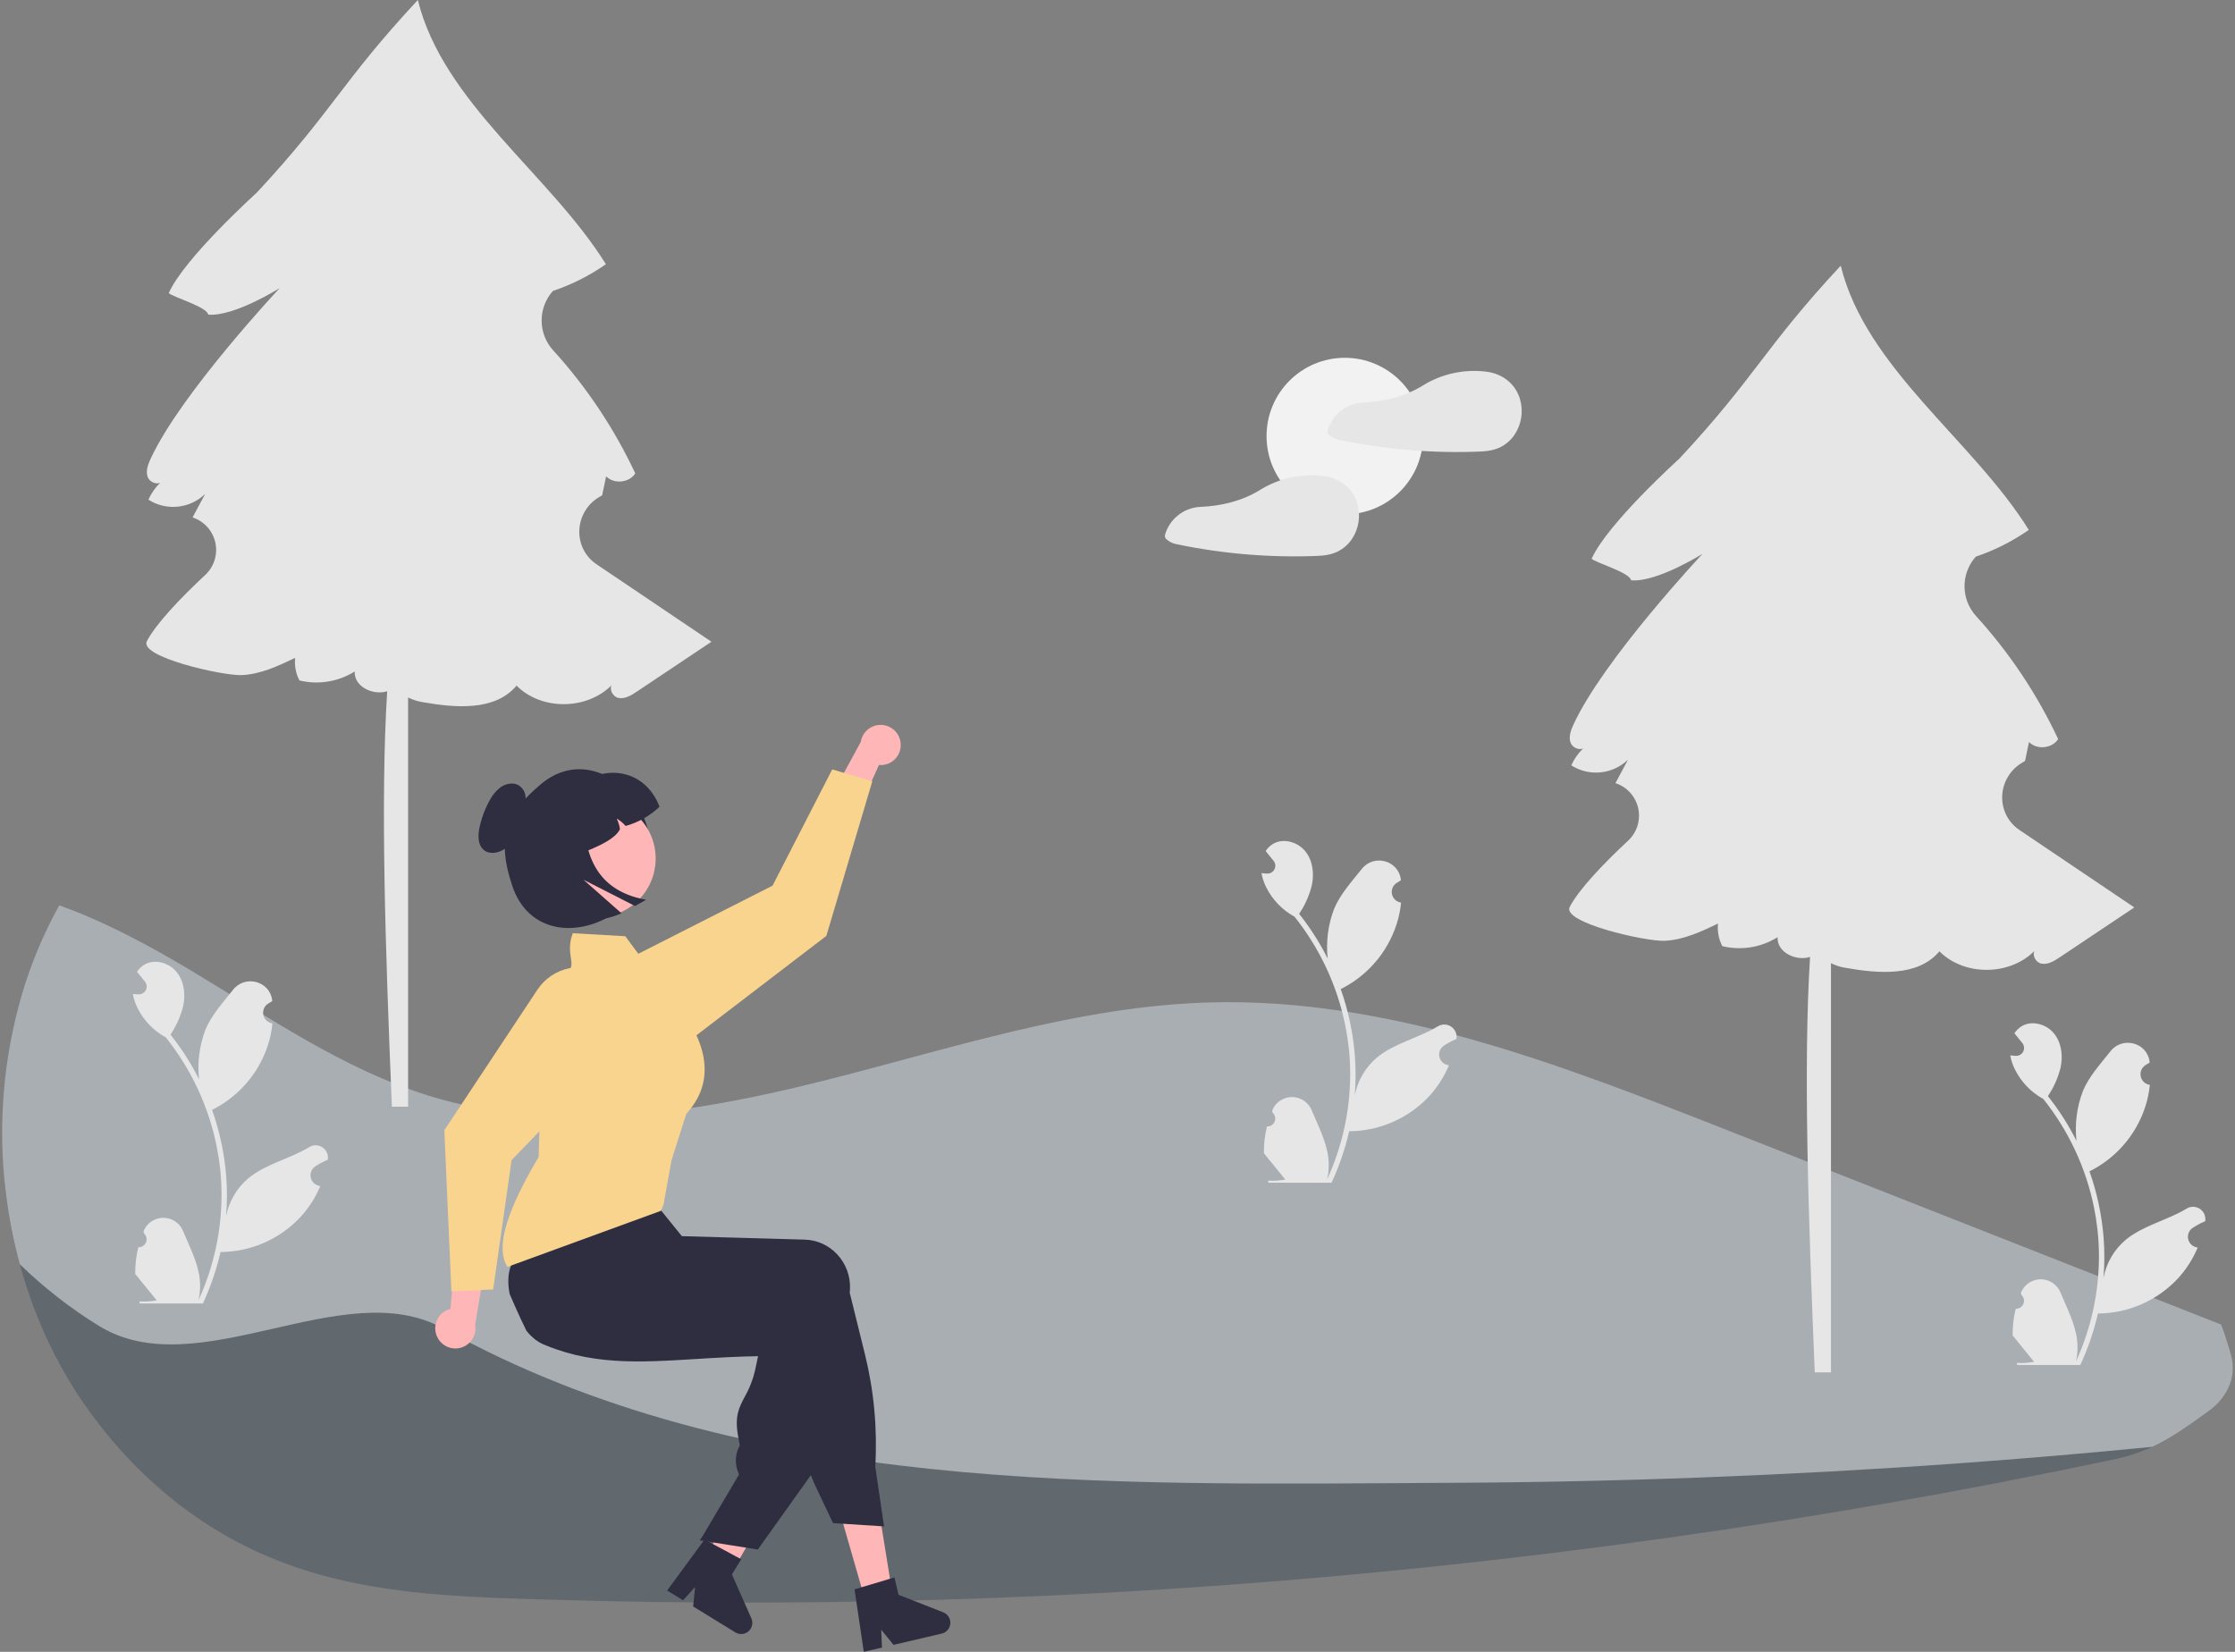 <svg xmlns="http://www.w3.org/2000/svg" viewBox="0 0 230 170" class="design-iconfont">
  <rect x="0" y="0" width="230" height="170" fill="#808080" stroke="none"/>
  <g fill="none" fill-rule="evenodd">
    <path d="M227.545,144.839 L227.545,144.842 C227.362,145 227.17,145.151 226.971,145.294 C223.654,147.669 221.388,149.334 217.307,150.2 C209.624,151.827 201.913,153.318 194.175,154.672 C179.078,157.316 163.9,159.452 148.642,161.081 C117.674,164.401 86.513,165.579 55.382,164.606 C45.014,164.283 35.015,163.939 25.516,159.363 C18.572,156.019 12.737,150.733 8.381,144.41 C3.963,137.999 1.276,130.413 0.361,122.616 C2.512,121.677 4.798,121.082 7.133,120.854 C15.241,120.081 23.22,123.05 30.593,126.505 C37.969,129.958 45.211,133.994 53.197,135.588 C64.965,137.936 77.113,134.742 88.395,130.654 C99.678,126.566 110.784,121.518 122.683,119.974 C138.643,117.902 154.658,122.289 170.154,126.632 C186.661,131.258 203.169,135.884 219.677,140.512 C222.036,141.172 224.483,141.879 226.323,143.497 C226.779,143.898 227.189,144.348 227.545,144.839" fill="#61696F" transform="translate(.223)"/>
    <path d="M227.545,144.839 L227.545,144.842 C227.362,145 227.17,145.151 226.971,145.294 C224.892,146.781 223.227,147.992 221.27,148.9 C214.543,149.562 207.807,150.136 201.062,150.62 C183.701,151.865 166.306,152.527 148.877,152.606 C113.521,152.787 76.347,153.894 45.39,136.72 C35.089,131.005 20.167,142.724 9.963,136.458 C7.021,134.645 4.288,132.515 1.812,130.105 C1.143,127.648 0.658,125.145 0.361,122.616 C-0.458,115.785 0.119,108.859 2.058,102.257 C2.996,99.099 4.276,96.053 5.875,93.173 C10.616,94.875 15.162,97.324 19.489,99.918 C27.425,104.671 35.142,110.067 43.979,112.788 C57.006,116.799 71.1,114.594 84.319,111.276 C97.538,107.959 110.669,103.539 124.292,103.166 C142.564,102.666 160.151,109.471 177.159,116.167 C194.222,122.885 211.287,129.603 228.354,136.32 C228.729,137.339 229.064,138.373 229.36,139.423 C229.963,141.556 229.089,143.488 227.545,144.839" fill="#A9AEB3" transform="translate(.223)"/>
    <path d="M61.182,58.084 C58.612,56.351 58.863,52.56 61.581,51.07 C61.636,51.04 61.69,51.009 61.743,50.976 C61.88,50.324 62.016,49.672 62.152,49.019 C62.954,49.852 64.53,49.695 65.152,48.72 C62.985,44.097 60.135,39.826 56.698,36.05 C55.148,34.339 55.12,31.739 56.632,29.994 C56.646,29.978 56.659,29.963 56.671,29.947 C58.612,29.292 60.45,28.364 62.13,27.191 C56.37,17.936 45.386,10.584 42.776,0 C34.922,8.435 34.041,11.405 26.187,19.84 C26.187,19.84 18.75,26.551 17.145,30.158 C17.539,30.572 21.07,31.566 21.206,32.381 C23.899,32.597 28.564,29.645 28.564,29.645 C28.564,29.645 18.381,40.502 15.29,47.189 C15.011,47.791 14.747,48.478 14.98,49.1 C15.166,49.595 15.834,49.881 16.265,49.684 C15.751,50.18 15.338,50.771 15.05,51.424 C16.896,52.603 19.311,52.36 20.886,50.836 C20.455,51.641 20.025,52.445 19.594,53.25 L19.595,53.252 C21.442,53.855 22.449,55.841 21.846,57.688 C21.661,58.254 21.335,58.764 20.899,59.17 C18.227,61.656 15.785,64.268 14.891,65.988 C14.049,67.607 22.691,69.558 24.634,69.478 C26.578,69.398 28.395,68.544 30.151,67.705 C30.065,68.506 30.218,69.314 30.591,70.028 C32.533,70.499 34.583,70.167 36.278,69.108 C36.201,70.709 38.22,71.593 39.622,71.14 C38.922,82.211 39.434,97.757 40.106,113.895 L41.774,113.895 L41.774,71.778 C42.218,72.003 42.693,72.161 43.183,72.247 C46.595,72.852 50.713,73.221 52.934,70.559 C55.49,73.136 60.173,73.088 62.714,70.519 C62.464,70.963 62.847,71.708 63.413,71.826 C64.08,71.964 64.729,71.567 65.296,71.189 C67.861,69.474 70.425,67.759 72.99,66.045 C69.825,63.911 65.329,60.88 61.182,58.084" fill="#E6E6E6" transform="translate(.223)"/>
    <path d="M138.168,36.823 C142.616,36.823 146.222,40.43 146.222,44.878 C146.222,49.326 142.616,52.932 138.168,52.932 C133.721,52.932 130.115,49.326 130.115,44.878 C130.115,40.43 133.721,36.823 138.168,36.823" fill="#F2F2F2" transform="translate(.223)"/>
    <path d="M156.194,41.064 C155.728,39.504 154.412,38.485 152.822,38.262 C152.804,38.259 152.788,38.263 152.77,38.261 C152.748,38.255 152.725,38.249 152.702,38.246 C150.449,37.971 148.17,38.467 146.235,39.653 C144.371,40.817 142.2,41.343 140.004,41.429 C139.991,41.429 139.978,41.43 139.965,41.431 C138.293,41.542 136.87,42.689 136.406,44.3 C136.356,44.497 136.44,44.704 136.614,44.811 C136.857,45.017 137.145,45.163 137.455,45.238 C138.124,45.379 138.795,45.509 139.469,45.627 C140.783,45.857 142.104,46.043 143.433,46.185 C146.129,46.474 148.841,46.577 151.551,46.492 C152.454,46.464 153.325,46.434 154.152,46.036 C154.753,45.738 155.267,45.29 155.643,44.734 C156.36,43.652 156.562,42.309 156.194,41.064" fill="#E6E6E6" transform="translate(.223)"/>
    <path d="M139.455,51.803 C138.989,50.243 137.673,49.224 136.083,49.001 C136.066,48.998 136.049,49.001 136.032,49 C136.009,48.993 135.986,48.988 135.963,48.984 C133.711,48.71 131.432,49.206 129.497,50.392 C127.633,51.556 125.461,52.082 123.265,52.168 C123.252,52.168 123.239,52.169 123.226,52.169 C121.554,52.281 120.131,53.428 119.667,55.038 C119.618,55.236 119.702,55.443 119.875,55.549 C120.118,55.755 120.407,55.902 120.717,55.976 C121.385,56.118 122.057,56.248 122.73,56.366 C124.045,56.596 125.366,56.782 126.694,56.924 C129.39,57.213 132.103,57.315 134.813,57.231 C135.716,57.203 136.586,57.173 137.413,56.774 C138.015,56.477 138.529,56.028 138.905,55.472 C139.622,54.391 139.823,53.047 139.455,51.803" fill="#E6E6E6" transform="translate(.223)"/>
    <path d="M207.608,85.428 C205.038,83.695 205.289,79.904 208.007,78.414 C208.062,78.384 208.116,78.353 208.17,78.32 C208.306,77.668 208.442,77.016 208.578,76.363 C209.38,77.196 210.956,77.039 211.578,76.064 C209.411,71.441 206.561,67.17 203.124,63.394 C201.574,61.683 201.546,59.083 203.059,57.338 C203.072,57.322 203.085,57.307 203.098,57.291 C205.038,56.636 206.876,55.708 208.556,54.535 C202.796,45.28 191.813,37.928 189.202,27.344 C181.348,35.779 180.467,38.749 172.613,47.184 C172.613,47.184 165.176,53.895 163.571,57.502 C163.965,57.916 167.496,58.91 167.632,59.725 C170.325,59.941 174.99,56.989 174.99,56.989 C174.99,56.989 164.807,67.846 161.716,74.533 C161.437,75.135 161.173,75.822 161.406,76.443 C161.593,76.939 162.26,77.225 162.691,77.028 C162.177,77.524 161.764,78.115 161.476,78.768 C163.322,79.947 165.737,79.704 167.312,78.18 C166.881,78.985 166.451,79.789 166.02,80.594 L166.021,80.596 C167.868,81.199 168.875,83.185 168.272,85.032 C168.087,85.598 167.761,86.108 167.325,86.514 C164.653,89 162.211,91.612 161.317,93.332 C160.475,94.951 169.117,96.902 171.061,96.822 C173.004,96.742 174.821,95.888 176.577,95.049 C176.491,95.85 176.644,96.658 177.017,97.372 C178.959,97.843 181.009,97.511 182.704,96.452 C182.627,98.053 184.646,98.937 186.048,98.484 C185.348,109.555 185.86,125.101 186.532,141.239 L188.2,141.239 L188.2,99.122 C188.644,99.347 189.119,99.505 189.609,99.59 C193.021,100.196 197.139,100.564 199.36,97.903 C201.916,100.48 206.599,100.432 209.14,97.863 C208.89,98.306 209.273,99.052 209.839,99.169 C210.506,99.308 211.156,98.911 211.722,98.533 L219.416,93.389 C216.251,91.255 211.755,88.224 207.608,85.428" fill="#E6E6E6" transform="translate(.223)"/>
    <path d="M14.011,128.362 C14.461,128.383 14.843,128.035 14.864,127.584 C14.875,127.344 14.779,127.111 14.602,126.947 C14.582,126.865 14.567,126.806 14.546,126.725 C14.554,126.707 14.561,126.689 14.568,126.671 C15.041,125.556 16.327,125.035 17.442,125.507 C17.972,125.731 18.393,126.155 18.613,126.686 C19.274,128.28 20.117,129.876 20.324,131.56 C20.415,132.305 20.377,133.06 20.21,133.791 C21.764,130.402 22.571,126.718 22.576,122.99 C22.576,122.054 22.524,121.119 22.42,120.189 C22.334,119.427 22.215,118.67 22.062,117.919 C21.229,113.842 19.442,110.02 16.845,106.768 C15.589,106.083 14.573,105.028 13.934,103.747 C13.702,103.287 13.539,102.795 13.448,102.288 C13.59,102.306 13.734,102.318 13.876,102.327 C13.92,102.33 13.966,102.332 14.01,102.334 L14.027,102.335 C14.473,102.355 14.851,102.009 14.871,101.563 C14.88,101.365 14.816,101.171 14.691,101.017 C14.63,100.942 14.569,100.866 14.508,100.791 C14.415,100.675 14.319,100.561 14.227,100.445 C14.216,100.434 14.206,100.422 14.196,100.41 C14.089,100.277 13.983,100.147 13.876,100.015 C14.071,99.712 14.333,99.458 14.642,99.274 C15.714,98.646 17.192,99.081 17.965,100.05 C18.742,101.019 18.888,102.378 18.618,103.589 C18.353,104.619 17.915,105.597 17.322,106.48 C17.38,106.555 17.44,106.626 17.498,106.701 C18.56,108.067 19.486,109.533 20.262,111.079 C20.073,109.347 20.298,107.595 20.919,105.967 C21.548,104.449 22.727,103.171 23.765,101.859 C25.012,100.284 27.569,100.971 27.789,102.969 C27.791,102.988 27.793,103.007 27.795,103.027 C27.641,103.114 27.49,103.206 27.342,103.304 C26.834,103.643 26.697,104.331 27.037,104.84 C27.209,105.098 27.482,105.272 27.789,105.319 L27.811,105.323 C27.756,105.879 27.659,106.429 27.521,106.97 C26.71,110.024 24.663,112.601 21.872,114.082 C21.781,114.128 21.693,114.175 21.602,114.219 C22.018,115.391 22.35,116.591 22.597,117.809 C22.817,118.884 22.971,119.972 23.057,121.065 C23.162,122.443 23.156,123.827 23.038,125.204 L23.045,125.155 C23.343,123.624 24.159,122.243 25.357,121.244 C27.137,119.782 29.651,119.244 31.57,118.069 C32.161,117.69 32.947,117.861 33.327,118.452 C33.489,118.705 33.557,119.008 33.517,119.306 C33.515,119.323 33.512,119.34 33.509,119.357 C33.223,119.474 32.944,119.608 32.675,119.759 C32.521,119.846 32.37,119.939 32.222,120.036 C31.714,120.376 31.577,121.064 31.917,121.573 C32.089,121.831 32.362,122.005 32.669,122.052 L32.691,122.055 C32.707,122.058 32.721,122.06 32.738,122.062 C32.249,123.23 31.562,124.304 30.709,125.239 C28.578,127.526 25.599,128.833 22.474,128.853 L22.471,128.853 C22.052,130.677 21.443,132.453 20.656,134.151 L14.173,134.151 C14.15,134.08 14.129,134.005 14.108,133.933 C14.708,133.971 15.311,133.935 15.902,133.826 C15.421,133.236 14.94,132.641 14.459,132.051 C14.448,132.04 14.438,132.028 14.429,132.016 C14.185,131.714 13.938,131.414 13.694,131.112 L13.694,131.111 C13.681,130.185 13.787,129.261 14.01,128.362 L14.011,128.362 Z" fill="#E6E6E6" transform="translate(.223)"/>
    <path d="M207.212,134.69 C207.662,134.711 208.044,134.362 208.065,133.912 C208.076,133.671 207.98,133.438 207.803,133.275 C207.783,133.193 207.768,133.134 207.747,133.052 C207.755,133.034 207.762,133.017 207.769,132.999 C208.242,131.884 209.528,131.362 210.644,131.835 C211.173,132.059 211.594,132.482 211.814,133.014 C212.475,134.607 213.318,136.203 213.525,137.888 C213.616,138.632 213.578,139.387 213.411,140.119 C214.965,136.729 215.772,133.046 215.777,129.317 C215.777,128.381 215.725,127.446 215.621,126.517 C215.535,125.754 215.416,124.997 215.263,124.246 C214.431,120.169 212.643,116.348 210.046,113.096 C208.79,112.41 207.774,111.356 207.135,110.075 C206.903,109.614 206.74,109.123 206.649,108.615 C206.791,108.634 206.935,108.645 207.077,108.655 C207.121,108.657 207.167,108.659 207.211,108.662 L207.228,108.663 C207.674,108.682 208.052,108.337 208.072,107.891 C208.081,107.693 208.017,107.498 207.892,107.344 C207.831,107.269 207.77,107.194 207.709,107.119 C207.616,107.002 207.52,106.889 207.428,106.772 C207.417,106.761 207.407,106.75 207.397,106.737 C207.29,106.605 207.184,106.475 207.077,106.342 C207.272,106.04 207.534,105.786 207.844,105.601 C208.915,104.974 210.393,105.408 211.166,106.377 C211.943,107.346 212.089,108.706 211.819,109.917 C211.554,110.947 211.116,111.925 210.523,112.808 C210.581,112.882 210.641,112.954 210.699,113.028 C211.761,114.394 212.687,115.861 213.463,117.407 C213.274,115.675 213.5,113.922 214.12,112.294 C214.749,110.777 215.928,109.499 216.966,108.187 C218.213,106.611 220.77,107.299 220.99,109.296 C220.992,109.316 220.994,109.335 220.996,109.354 C220.842,109.441 220.691,109.533 220.543,109.631 C220.035,109.971 219.898,110.659 220.238,111.168 C220.41,111.426 220.683,111.599 220.99,111.647 L221.012,111.65 C220.958,112.206 220.86,112.757 220.722,113.298 C219.911,116.352 217.864,118.929 215.073,120.409 C214.982,120.456 214.894,120.502 214.803,120.546 C215.583,122.756 216.072,125.057 216.258,127.393 C216.363,128.771 216.357,130.155 216.239,131.532 L216.246,131.483 C216.544,129.952 217.36,128.57 218.558,127.572 C220.338,126.11 222.852,125.572 224.771,124.397 C225.362,124.017 226.148,124.189 226.528,124.78 C226.69,125.033 226.758,125.335 226.718,125.633 C226.716,125.651 226.713,125.668 226.71,125.685 C226.424,125.801 226.145,125.936 225.876,126.087 C225.722,126.174 225.571,126.266 225.423,126.364 C224.915,126.703 224.778,127.391 225.118,127.9 C225.29,128.158 225.563,128.332 225.87,128.379 L225.892,128.383 C225.909,128.385 225.922,128.387 225.939,128.39 C225.45,129.557 224.764,130.632 223.91,131.567 C221.779,133.853 218.8,135.161 215.675,135.18 L215.672,135.18 C215.253,137.005 214.644,138.78 213.857,140.479 L207.374,140.479 C207.351,140.407 207.33,140.332 207.309,140.261 C207.909,140.298 208.512,140.262 209.103,140.154 C208.622,139.563 208.141,138.968 207.66,138.378 C207.649,138.367 207.639,138.355 207.63,138.343 C207.386,138.041 207.139,137.741 206.895,137.439 L206.895,137.439 C206.882,136.513 206.989,135.589 207.212,134.69 Z" fill="#E6E6E6" transform="translate(.223)"/>
    <path d="M130.157,115.933 C130.607,115.954 130.99,115.606 131.01,115.155 C131.021,114.915 130.926,114.682 130.749,114.518 C130.728,114.436 130.713,114.377 130.693,114.296 C130.7,114.278 130.708,114.26 130.715,114.242 C131.187,113.127 132.474,112.606 133.589,113.078 C134.119,113.302 134.539,113.726 134.76,114.257 C135.421,115.851 136.263,117.447 136.471,119.131 C136.562,119.876 136.523,120.631 136.357,121.362 C137.91,117.973 138.717,114.289 138.722,110.561 C138.723,109.625 138.671,108.69 138.567,107.76 C138.481,106.998 138.361,106.241 138.209,105.49 C137.376,101.413 135.588,97.591 132.992,94.339 C131.735,93.653 130.719,92.599 130.08,91.318 C129.849,90.858 129.685,90.366 129.595,89.859 C129.736,89.877 129.881,89.889 130.022,89.898 C130.066,89.901 130.113,89.903 130.157,89.905 L130.174,89.906 C130.62,89.926 130.998,89.58 131.018,89.134 C131.027,88.936 130.963,88.742 130.838,88.588 C130.777,88.513 130.715,88.437 130.654,88.362 C130.561,88.246 130.466,88.132 130.373,88.016 C130.362,88.005 130.352,87.993 130.343,87.981 C130.236,87.848 130.129,87.718 130.022,87.586 C130.217,87.283 130.48,87.029 130.789,86.845 C131.86,86.217 133.338,86.652 134.112,87.621 C134.888,88.59 135.035,89.949 134.765,91.16 C134.5,92.19 134.062,93.168 133.468,94.051 C133.526,94.126 133.587,94.197 133.645,94.272 C134.707,95.638 135.632,97.104 136.408,98.65 C136.22,96.918 136.445,95.166 137.066,93.538 C137.695,92.02 138.874,90.742 139.912,89.43 C141.159,87.854 143.716,88.542 143.935,90.54 C143.938,90.559 143.94,90.578 143.942,90.598 C143.787,90.685 143.636,90.777 143.489,90.875 C142.98,91.214 142.844,91.902 143.183,92.411 C143.356,92.669 143.629,92.843 143.935,92.89 L143.958,92.894 C143.903,93.45 143.806,94 143.667,94.541 C142.857,97.595 140.809,100.172 138.018,101.653 C137.928,101.699 137.839,101.746 137.749,101.79 C138.528,103.999 139.017,106.301 139.203,108.636 C139.309,110.014 139.303,111.398 139.185,112.775 L139.192,112.726 C139.489,111.195 140.306,109.814 141.504,108.815 C143.283,107.353 145.797,106.815 147.717,105.64 C148.308,105.261 149.094,105.432 149.473,106.023 C149.636,106.276 149.703,106.579 149.664,106.877 C149.661,106.894 149.658,106.911 149.656,106.928 C149.37,107.045 149.091,107.179 148.822,107.33 C148.667,107.417 148.516,107.51 148.369,107.607 C147.86,107.947 147.723,108.635 148.063,109.143 C148.236,109.402 148.508,109.576 148.815,109.623 L148.838,109.626 C148.854,109.629 148.868,109.631 148.884,109.633 C148.395,110.801 147.709,111.875 146.856,112.81 C144.725,115.097 141.746,116.404 138.62,116.424 L138.618,116.424 C138.198,118.248 137.59,120.024 136.803,121.722 L130.32,121.722 C130.296,121.65 130.276,121.576 130.255,121.504 C130.855,121.542 131.457,121.506 132.048,121.397 C131.567,120.807 131.087,120.212 130.605,119.622 C130.595,119.611 130.585,119.599 130.575,119.587 C130.331,119.285 130.085,118.985 129.841,118.683 L129.841,118.682 C129.828,117.756 129.934,116.832 130.157,115.933 L130.157,115.933 Z" fill="#E6E6E6" transform="translate(.223)"/>
    <path fill="#FFB6B6" d="M88.962 165.204L91.675 164.397 89.88 153.306 85.876 154.496z" transform="translate(.223)"/>
    <path d="M72.323,160.826 C72.488,160.97 72.653,161.112 72.821,161.254 C73.153,161.539 73.491,161.82 73.828,162.098 C73.998,162.237 74.17,162.376 74.34,162.513 L74.339,162.518 L74.35,162.522 L74.353,162.525 L74.627,162.64 L75.208,161.623 L75.476,161.155 L75.855,160.491 L76.548,159.277 L80.2,152.886 L76.353,151.264 L76.106,151.854 L76.104,151.853 L75.982,152.146 L73.685,157.597 L73.216,158.711 L73.201,158.745 L72.919,159.411 L72.676,159.987 L72.405,160.632 L72.323,160.826 Z" fill="#FFB6B6" transform="translate(.223)"/>
    <path d="M52.223,133.166 C52.412,133.614 52.607,134.061 52.805,134.504 C53.172,135.329 53.553,136.145 53.95,136.953 C53.949,136.955 53.951,136.955 53.953,136.957 C54.207,137.281 54.499,137.573 54.821,137.829 C54.834,137.843 54.849,137.853 54.863,137.865 C55.101,138.05 55.361,138.206 55.636,138.327 C55.736,138.37 55.838,138.412 55.937,138.455 C56.297,138.603 56.656,138.737 57.014,138.862 C57.651,139.083 58.288,139.27 58.923,139.423 C58.974,139.437 59.025,139.449 59.077,139.461 C61.697,140.075 64.327,140.171 67.102,140.084 C68.472,140.043 69.877,139.956 71.333,139.866 C71.809,139.835 72.286,139.806 72.769,139.778 C72.806,139.776 72.844,139.773 72.882,139.771 C73.573,139.73 74.273,139.693 74.991,139.661 C75.893,139.62 76.823,139.588 77.787,139.572 L77.511,140.882 C77.294,141.89 76.925,142.858 76.414,143.753 C75.829,144.86 75.365,145.737 75.728,147.771 L75.903,148.756 C75.416,149.642 75.371,150.706 75.784,151.629 L75.833,151.738 L72.068,158.113 L71.824,158.527 L73.201,158.745 L74.894,159.015 L77.763,159.469 L83.219,151.818 L83.48,151.453 L83.483,151.432 L85.584,135.4 C85.601,135.258 85.612,135.114 85.616,134.97 C85.668,133.653 85.189,132.37 84.287,131.41 C83.422,130.483 82.223,129.941 80.956,129.906 L79.51,129.865 L76.556,129.781 L74.474,129.723 L74.432,129.721 L68.294,129.547 L68.141,127.719 L68.066,127.676 L65.681,126.347 L57.43,121.749 L57.409,121.738 L56.867,121.436 L56.781,121.536 C56.755,121.566 56.729,121.596 56.706,121.626 C55.974,122.557 55.34,123.56 54.813,124.62 C53.935,126.348 53.155,128.125 52.479,129.942 C52.45,130.021 52.423,130.092 52.4,130.157 L52.391,130.177 C52.38,130.207 52.373,130.227 52.371,130.232 C52.035,131.041 52.014,132.09 52.223,133.166" fill="#2F2E41" transform="translate(.223)"/>
    <path d="M52.785,127.224 C52.832,127.11 52.886,126.995 52.942,126.884 C53.376,126.047 53.856,125.234 54.379,124.449 C54.969,123.555 55.657,122.606 56.458,121.588 C56.846,121.095 57.26,120.584 57.7,120.055 C57.92,119.789 58.148,119.52 58.384,119.246 C58.394,119.233 58.404,119.221 58.415,119.209 L58.482,119.128 L66.965,121.661 L66.961,122.823 L67.576,124.468 L67.534,124.517 C67.536,124.517 67.536,124.515 67.534,124.517 L67.534,124.291 L67.76,124.517 L69.947,127.219 L69.962,127.22 L74.849,127.358 L79.886,127.5 L82.591,127.577 C83.857,127.612 85.057,128.154 85.921,129.081 C86.823,130.042 87.302,131.324 87.25,132.641 C87.246,132.774 87.236,132.909 87.221,133.041 L88.783,139.364 C89.718,143.146 90.078,147.047 89.849,150.935 L90.754,157.089 L90.489,157.072 L86.545,156.818 L85.503,156.752 L83.766,153.094 C83.568,152.677 83.385,152.251 83.22,151.819 C82.947,151.112 82.72,150.388 82.539,149.652 L79.493,137.243 C79.105,137.248 78.721,137.251 78.341,137.251 C76.584,137.257 74.903,137.223 73.299,137.149 C68.082,136.909 63.636,136.251 59.762,135.14 C58.674,134.828 57.629,134.481 56.628,134.096 C56.261,133.956 55.9,133.811 55.545,133.66 C55.461,133.626 55.379,133.592 55.297,133.557 C53.805,132.909 52.744,131.548 52.48,129.943 C52.321,129.026 52.427,128.083 52.785,127.224" fill="#2F2E41" transform="translate(.223)"/>
    <path d="M88.429,163.355 L91.365,162.479 L91.825,162.341 L92.243,164.128 L96.849,165.934 C97.438,166.165 97.729,166.83 97.498,167.42 C97.361,167.771 97.06,168.032 96.692,168.118 L91.728,169.282 L90.459,167.716 L90.539,169.561 L88.669,170 L87.715,163.568 L88.429,163.355 Z" fill="#2F2E41" transform="translate(.223)"/>
    <path fill="#2F2E41" d="M72.068 158.113L71.824 158.527 71.998 158.554z" transform="translate(.223)"/>
    <path d="M72.934,158.799 L75.636,160.243 L76.06,160.469 L75.1,162.032 L77.102,166.557 C77.359,167.135 77.097,167.813 76.519,168.07 C76.174,168.223 75.776,168.196 75.454,167.999 L71.108,165.333 L71.308,163.327 L70.067,164.694 L68.43,163.69 L72.276,158.449 L72.934,158.799 Z" fill="#2F2E41" transform="translate(.223)"/>
    <path d="M92.462,76.503 C92.56,77.635 91.722,78.632 90.591,78.73 C90.47,78.74 90.349,78.74 90.229,78.729 L87.223,85.39 L85.194,82.18 L88.359,76.347 C88.536,75.22 89.594,74.449 90.722,74.627 C91.666,74.775 92.385,75.551 92.462,76.503 Z" fill="#FFB6B6" transform="translate(.223)"/>
    <path d="M84.816,96.317 L71.046,106.854 C68.772,108.591 65.521,108.158 63.779,105.887 C62.04,103.613 62.473,100.359 64.747,98.619 C64.999,98.427 65.268,98.257 65.551,98.114 L79.279,91.148 L85.42,79.183 L89.544,80.409 L84.816,96.317 Z" fill="#F8D48F" transform="translate(.223)"/>
    <path d="M55.49,108.835 L55.21,119.059 C51.368,125.55 50.932,128.702 51.995,130.383 L67.792,124.612 L68.059,123.976 L68.884,119.408 L70.379,114.694 C70.642,114.201 74.218,111.176 70.866,105.436 L64.124,96.352 L58.721,96.043 C57.831,98.329 59.438,99.576 57.833,100.103 C54.204,103.429 54.737,103.971 55.49,108.835" fill="#F8D48F" transform="translate(.223)"/>
    <path d="M44.746,137.539 C44.284,136.502 44.75,135.286 45.787,134.824 C45.898,134.774 46.012,134.735 46.13,134.706 L46.796,127.429 L49.762,129.8 L48.674,136.347 C48.875,137.471 48.126,138.544 47.002,138.745 C46.062,138.913 45.129,138.414 44.746,137.539 Z" fill="#FFB6B6" transform="translate(.223)"/>
    <path d="M45.503,116.315 L55.079,101.859 C56.662,99.475 59.876,98.822 62.263,100.4 C64.65,101.981 65.303,105.198 63.722,107.585 C63.546,107.85 63.347,108.098 63.126,108.326 L52.425,119.392 L50.526,132.707 L46.229,132.895 L45.503,116.315 Z" fill="#F8D48F" transform="translate(.223)"/>
    <path d="M65.797,83.638 C67.707,87.403 66.46,91.764 62.915,94.058 C59.082,96.538 54.106,95.995 52.496,91.175 C50.703,85.808 52.176,83.506 55.378,80.755 C59.131,77.532 63.733,79.57 65.797,83.638" fill="#2F2E41" transform="translate(.223)"/>
    <path d="M56.394,92.026 C58.42,94.681 62.216,95.192 64.871,93.165 C67.523,91.142 68.036,87.353 66.018,84.697 L65.965,84.628 C63.88,82.019 60.075,81.593 57.465,83.678 C54.915,85.716 54.442,89.41 56.396,92.024 L56.394,92.026 Z" fill="#FFB6B6" transform="translate(.223)"/>
    <path d="M67.648,83.028 C66.665,83.964 65.468,84.642 64.16,85.005 C63.898,84.702 63.587,84.444 63.241,84.243 C63.407,84.588 63.52,84.956 63.578,85.335 C62.995,86.545 60.614,87.415 58.337,88.304 L55.323,82.983 L59.313,80.722 C62.519,78.505 66.294,79.452 67.648,83.028" fill="#2F2E41" transform="translate(.223)"/>
    <path d="M53.048,80.762 C52.505,80.511 51.802,80.666 51.291,81.019 C50.806,81.388 50.413,81.866 50.144,82.414 C49.656,83.301 49.306,84.256 49.104,85.249 C48.932,86.107 48.961,87.145 49.731,87.592 C50.374,87.966 51.292,87.731 51.883,87.232 C52.474,86.733 52.806,86.032 53.094,85.348 C53.382,84.663 53.655,83.954 54.167,83.385 L53.635,83.634 C53.803,83.123 53.881,82.587 53.866,82.05 C53.842,81.506 53.53,81.016 53.048,80.762" fill="#2F2E41" transform="translate(.223)"/>
    <path d="M59.95,81.459 L55.669,83.885 C53.259,85.251 52.412,88.313 53.778,90.724 C55.758,94.218 60.07,95.633 63.735,93.992 L59.823,90.538 L65.13,93.242 L66.263,92.6 C60.571,91.565 59.473,87.1 59.95,81.459" fill="#2F2E41" transform="translate(.223)"/>
  </g>
</svg>
